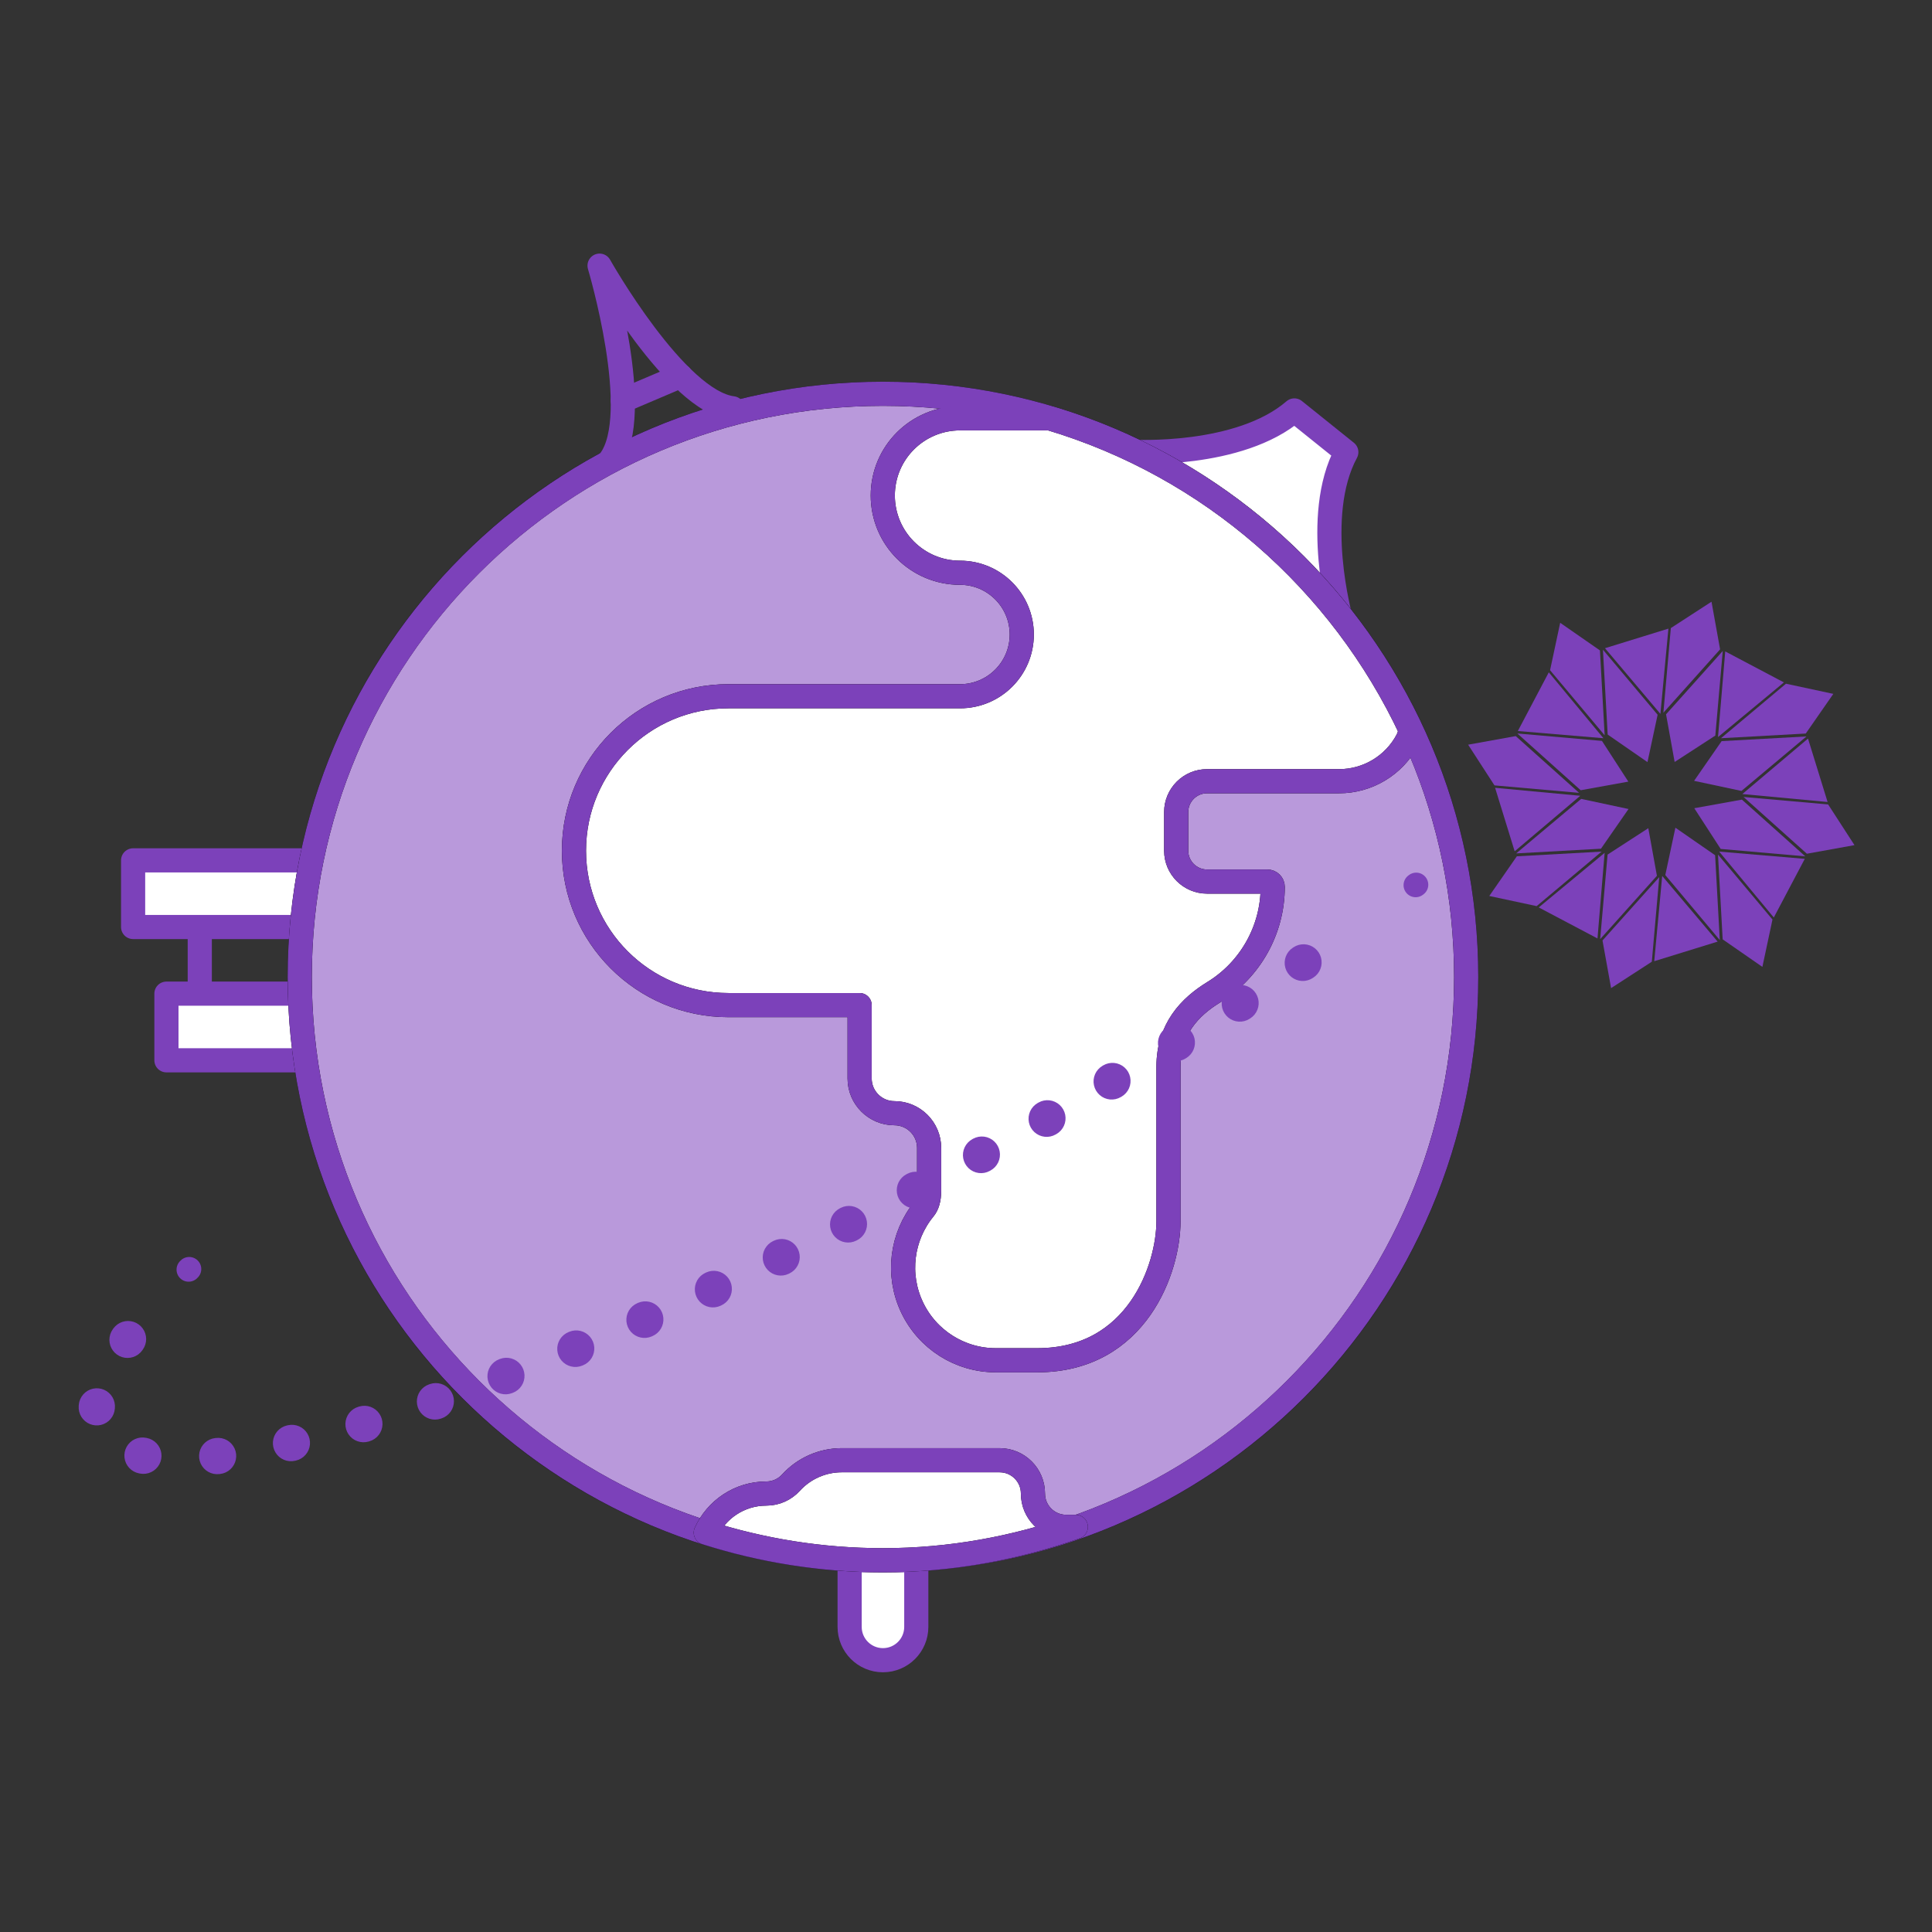 <?xml version="1.0" encoding="UTF-8" standalone="no"?><!DOCTYPE svg PUBLIC "-//W3C//DTD SVG 1.1//EN" "http://www.w3.org/Graphics/SVG/1.1/DTD/svg11.dtd"><svg width="100%" height="100%" viewBox="0 0 160 160" version="1.1" xmlns="http://www.w3.org/2000/svg" xmlns:xlink="http://www.w3.org/1999/xlink" xml:space="preserve" xmlns:serif="http://www.serif.com/" style="fill-rule:evenodd;clip-rule:evenodd;stroke-linecap:round;stroke-linejoin:round;stroke-miterlimit:10;"><rect x="0" y="0" width="160" height="160" fill="#333333" stroke="none"/><g id="Excellence-of-Service-Provision" serif:id="Excellence of Service Provision"></g><g id="Ebene-1" serif:id="Ebene 1"><path d="M111.038,51.239c0,0 -2.4,-8.492 0.458,-13.792l-4.304,-3.456c-4.558,3.932 -13.368,3.42 -13.368,3.42l17.214,13.828Z" style="fill:#fff;fill-rule:nonzero;stroke:#7c41ba;stroke-width:2px;"/><path d="M16.544,82.29l0,-5.52" style="fill:#b999db;fill-rule:nonzero;stroke:#7c41ba;stroke-width:2px;"/><path d="M25.794,71.251l-14.77,0l0,5.52l14.008,0c0.16,-1.87 0.396,-3.718 0.762,-5.52Z" style="fill:#fff;fill-rule:nonzero;stroke:#7c41ba;stroke-width:2px;"/><path d="M24.893,82.29l-11.11,0l0,5.52l11.588,0c-0.26,-1.812 -0.426,-3.648 -0.478,-5.52Z" style="fill:#fff;fill-rule:nonzero;stroke:#7c41ba;stroke-width:2px;"/><path d="M121.423,80.911c0,26.676 -21.626,48.3 -48.3,48.3c-26.676,0 -48.3,-21.624 -48.3,-48.3c0,-26.676 21.624,-48.3 48.3,-48.3c26.674,0 48.3,21.624 48.3,48.3" style="fill:#b999db;fill-rule:nonzero;stroke:#000;stroke-width:2px;stroke-linecap:butt;stroke-miterlimit:1.414;"/><path d="M99.965,64.696l10.936,0c2.368,0 4.546,-1.312 5.652,-3.406c0.136,-0.258 0.194,-0.536 0.292,-0.802c-5.788,-12.37 -16.628,-21.884 -29.898,-25.844l-7.442,0c-3.532,0 -6.396,2.862 -6.396,6.392c0,3.532 2.864,6.396 6.396,6.396c2.824,0 5.114,2.29 5.114,5.116c0,2.824 -2.29,5.112 -5.114,5.112l-8.314,0l-10.868,0c-7.064,0 -12.79,5.728 -12.79,12.79c0,7.062 5.726,12.788 12.79,12.788l10.868,0l0,6.076c0,1.588 1.29,2.876 2.878,2.876c1.59,0 2.878,1.288 2.878,2.878l0,3.514c0,0.742 -0.156,1.214 -0.42,1.536c-1.878,2.294 -2.266,5.464 -0.996,8.144c1.268,2.68 3.968,4.388 6.934,4.388l3.434,0c8.312,0 10.868,-7.672 10.868,-11.508l0,-12.79c0,-3.142 1.78,-4.972 3.738,-6.172c3.034,-1.86 4.896,-5.174 4.896,-8.73c0,-0.246 -0.198,-0.442 -0.442,-0.442l-4.994,0c-1.412,0 -2.558,-1.146 -2.558,-2.558l0,-3.198c0,-1.412 1.146,-2.556 2.558,-2.556" style="fill:#fff;fill-rule:nonzero;stroke:#000;stroke-width:2px;stroke-linecap:butt;stroke-miterlimit:1.414;"/><path d="M121.423,80.911c0,-26.658 -21.642,-48.3 -48.3,-48.3c-26.657,0 -48.3,21.642 -48.3,48.3c0,26.657 21.643,48.3 48.3,48.3c26.658,0 48.3,-21.643 48.3,-48.3Z" style="fill:none;stroke:#7c41ba;stroke-width:2px;stroke-linecap:butt;"/><path d="M99.965,64.696l10.936,0c2.368,0 4.546,-1.312 5.652,-3.406c0.136,-0.258 0.194,-0.536 0.292,-0.802c-5.788,-12.37 -16.628,-21.884 -29.898,-25.844l-7.442,0c-3.532,0 -6.396,2.862 -6.396,6.392c0,3.532 2.864,6.396 6.396,6.396c2.824,0 5.114,2.29 5.114,5.116c0,2.824 -2.29,5.112 -5.114,5.112l-8.314,0l-10.868,0c-7.064,0 -12.79,5.728 -12.79,12.79c0,7.062 5.726,12.788 12.79,12.788l10.868,0l0,6.076c0,1.588 1.29,2.876 2.878,2.876c1.59,0 2.878,1.288 2.878,2.878l0,3.514c0,0.742 -0.156,1.214 -0.42,1.536c-1.878,2.294 -2.266,5.464 -0.996,8.144c1.268,2.68 3.968,4.388 6.934,4.388l3.434,0c8.312,0 10.868,-7.672 10.868,-11.508l0,-12.79c0,-3.142 1.78,-4.972 3.738,-6.172c3.034,-1.86 4.896,-5.174 4.896,-8.73c0,-0.246 -0.198,-0.442 -0.442,-0.442l-4.994,0c-1.412,0 -2.558,-1.146 -2.558,-2.558l0,-3.198c0,-1.412 1.146,-2.556 2.558,-2.556Z" style="fill:none;stroke:#7c41ba;stroke-width:2px;stroke-linecap:butt;"/><path d="M60.671,33.812c-4.688,-0.58 -11.018,-11.812 -11.018,-11.812c0,0 3.692,12.354 0.858,16.13" style="fill:none;stroke:#7c41ba;stroke-width:2px;"/><path d="M51.575,33.179l4.792,-2.038" style="fill:none;stroke:#7c41ba;stroke-width:2px;"/><path d="M70.363,134.731c0,1.524 1.236,2.76 2.76,2.76c1.524,0 2.76,-1.236 2.76,-2.76l0,-5.52l-5.52,0l0,5.52Z" style="fill:#fff;fill-rule:nonzero;stroke:#7c41ba;stroke-width:2px;"/><path d="M85.544,123.69c0,-1.526 -1.236,-2.76 -2.76,-2.76l-13.08,0c-1.596,0 -3.122,0.674 -4.198,1.856c-0.504,0.554 -1.232,0.904 -2.042,0.904c-2.232,0 -4.142,1.33 -5.012,3.236c4.628,1.474 9.554,2.286 14.672,2.286c5.606,0 10.964,-1.004 15.97,-2.762l-0.79,0c-1.524,0 -2.76,-1.234 -2.76,-2.76" style="fill:#fff;fill-rule:nonzero;stroke:#000;stroke-width:2px;stroke-linecap:butt;stroke-miterlimit:1.414;"/><path d="M85.544,123.69c0,-1.526 -1.236,-2.76 -2.76,-2.76l-13.08,0c-1.596,0 -3.122,0.674 -4.198,1.856c-0.504,0.554 -1.232,0.904 -2.042,0.904c-2.232,0 -4.142,1.33 -5.012,3.236c4.628,1.474 9.554,2.286 14.672,2.286c5.606,0 10.964,-1.004 15.97,-2.762l-0.79,0c-1.524,0 -2.76,-1.234 -2.76,-2.76Z" style="fill:none;stroke:#7c41ba;stroke-width:2px;"/><path d="M117.284,73.268c-0.016,0.012 -0.034,0.024 -0.048,0.036" style="fill:none;stroke:#7c41ba;stroke-width:2px;stroke-miterlimit:4;"/><path d="M18.363,119.108l0.226,0.065l0.214,0.1l0.195,0.132l0.171,0.161l0.145,0.186l0.114,0.206l0.08,0.221l0.045,0.231l0.007,0.235l-0.029,0.234l-0.065,0.226l-0.1,0.213l-0.132,0.195l-0.16,0.172l-0.186,0.145l-0.206,0.113l-0.222,0.081l-0.231,0.044l-0.075,0.009l-0.236,0.007l-0.233,-0.029l-0.226,-0.065l-0.214,-0.1l-0.195,-0.132l-0.171,-0.16l-0.145,-0.186l-0.114,-0.206l-0.08,-0.222l-0.045,-0.231l-0.007,-0.235l0.029,-0.233l0.065,-0.227l0.1,-0.213l0.132,-0.195l0.161,-0.172l0.185,-0.144l0.206,-0.114l0.222,-0.08l0.231,-0.045l0.076,-0.008l0.235,-0.008l0.233,0.029Zm-6.271,-0.034l0.039,0.007l0.016,0.003l0.227,0.061l0.215,0.096l0.198,0.128l0.175,0.157l0.148,0.183l0.118,0.203l0.085,0.22l0.049,0.23l0.013,0.235l-0.025,0.234l-0.06,0.228l-0.096,0.215l-0.128,0.197l-0.157,0.175l-0.183,0.149l-0.204,0.118l-0.219,0.084l-0.231,0.049l-0.235,0.013l-0.234,-0.024l-0.036,-0.007l-0.059,-0.012l-0.226,-0.063l-0.214,-0.099l-0.196,-0.131l-0.173,-0.159l-0.146,-0.185l-0.115,-0.205l-0.081,-0.221l-0.046,-0.231l-0.01,-0.235l0.028,-0.234l0.064,-0.227l0.098,-0.213l0.131,-0.196l0.159,-0.173l0.185,-0.146l0.206,-0.115l0.22,-0.081l0.231,-0.047l0.235,-0.009l0.234,0.028Zm12.217,-1.072l0.232,0.04l0.222,0.075l0.209,0.109l0.189,0.141l0.164,0.169l0.136,0.192l0.104,0.211l0.07,0.224l0.034,0.233l-0.002,0.236l-0.04,0.232l-0.075,0.223l-0.11,0.208l-0.14,0.189l-0.169,0.164l-0.192,0.136l-0.211,0.105l-0.225,0.07l-0.074,0.016l-0.233,0.034l-0.235,-0.002l-0.232,-0.04l-0.223,-0.075l-0.209,-0.11l-0.189,-0.14l-0.164,-0.169l-0.136,-0.192l-0.104,-0.211l-0.07,-0.225l-0.034,-0.233l0.003,-0.235l0.039,-0.232l0.076,-0.223l0.109,-0.208l0.141,-0.189l0.168,-0.165l0.192,-0.136l0.211,-0.104l0.225,-0.07l0.074,-0.017l0.233,-0.034l0.236,0.003Zm6.147,-1.556l0.227,0.062l0.215,0.097l0.197,0.129l0.174,0.158l0.147,0.183l0.117,0.204l0.084,0.22l0.048,0.231l0.012,0.235l-0.026,0.234l-0.061,0.227l-0.097,0.215l-0.129,0.197l-0.158,0.174l-0.183,0.147l-0.204,0.117l-0.22,0.084l-0.074,0.022l-0.23,0.048l-0.235,0.011l-0.234,-0.025l-0.227,-0.062l-0.215,-0.096l-0.197,-0.129l-0.174,-0.158l-0.148,-0.184l-0.117,-0.204l-0.084,-0.22l-0.048,-0.23l-0.011,-0.236l0.025,-0.234l0.062,-0.227l0.096,-0.214l0.129,-0.197l0.158,-0.175l0.184,-0.147l0.204,-0.117l0.22,-0.084l0.073,-0.021l0.231,-0.048l0.235,-0.012l0.234,0.025Zm-22.29,-1.468l0.232,0.041l0.222,0.077l0.208,0.11l0.187,0.142l0.164,0.17l0.135,0.193l0.102,0.211l0.069,0.226l0.032,0.233l-0.004,0.235l0,-0.002l-0.003,0.043l0,-0.003l-0.035,0.233l-0.072,0.224l-0.105,0.211l-0.137,0.191l-0.165,0.168l-0.19,0.139l-0.209,0.108l-0.223,0.075l-0.233,0.038l-0.235,0.002l-0.233,-0.036l-0.224,-0.071l-0.21,-0.105l-0.192,-0.137l-0.167,-0.166l-0.14,-0.189l-0.108,-0.209l-0.074,-0.224l-0.039,-0.232l-0.001,-0.235l0.001,-0.016l0.007,-0.081l0.001,-0.017l0.041,-0.232l0.077,-0.222l0.111,-0.208l0.142,-0.188l0.169,-0.163l0.193,-0.135l0.212,-0.103l0.225,-0.068l0.233,-0.033l0.236,0.005Zm28.145,-0.421l0.229,0.052l0.219,0.087l0.202,0.121l0.181,0.15l0.155,0.177l0.125,0.2l0.093,0.216l0.058,0.228l0.021,0.235l-0.015,0.234l-0.052,0.23l-0.088,0.219l-0.12,0.202l-0.151,0.181l-0.177,0.155l-0.199,0.125l-0.217,0.093l-0.072,0.024l-0.228,0.058l-0.234,0.021l-0.235,-0.015l-0.23,-0.052l-0.218,-0.088l-0.203,-0.12l-0.18,-0.151l-0.155,-0.177l-0.126,-0.199l-0.093,-0.217l-0.057,-0.228l-0.022,-0.234l0.016,-0.235l0.052,-0.23l0.087,-0.218l0.121,-0.202l0.151,-0.181l0.177,-0.155l0.199,-0.126l0.216,-0.092l0.072,-0.025l0.229,-0.058l0.234,-0.021l0.235,0.016Zm5.793,-2.104l0.231,0.045l0.222,0.08l0.206,0.113l0.186,0.145l0.161,0.171l0.132,0.195l0.1,0.213l0.065,0.226l0.03,0.234l-0.008,0.235l-0.044,0.231l-0.08,0.222l-0.114,0.206l-0.144,0.186l-0.172,0.161l-0.195,0.132l-0.213,0.1l-0.071,0.027l-0.226,0.065l-0.234,0.03l-0.235,-0.008l-0.231,-0.044l-0.222,-0.08l-0.206,-0.114l-0.186,-0.144l-0.161,-0.172l-0.132,-0.195l-0.1,-0.213l-0.065,-0.226l-0.03,-0.234l0.008,-0.235l0.044,-0.231l0.08,-0.221l0.114,-0.207l0.144,-0.185l0.172,-0.161l0.195,-0.133l0.213,-0.1l0.071,-0.026l0.226,-0.066l0.234,-0.029l0.235,0.007Zm5.741,-2.27l0.232,0.039l0.224,0.074l0.209,0.108l0.189,0.139l0.166,0.168l0.137,0.191l0.106,0.21l0.071,0.225l0.036,0.232l-0.002,0.236l-0.038,0.232l-0.074,0.223l-0.108,0.209l-0.14,0.19l-0.167,0.165l-0.191,0.138l-0.211,0.105l-0.07,0.029l-0.225,0.071l-0.232,0.036l-0.236,-0.002l-0.232,-0.038l-0.223,-0.074l-0.21,-0.108l-0.189,-0.139l-0.166,-0.168l-0.137,-0.191l-0.105,-0.21l-0.072,-0.225l-0.035,-0.232l0.001,-0.236l0.038,-0.232l0.074,-0.224l0.109,-0.209l0.139,-0.189l0.168,-0.166l0.191,-0.137l0.21,-0.105l0.071,-0.029l0.224,-0.072l0.233,-0.035l0.235,0.001Zm-37.013,-0.768l0.229,0.054l0.218,0.089l0.201,0.122l0.18,0.152l0.153,0.178l0.124,0.2l0.091,0.217l0.056,0.229l0.02,0.235l-0.018,0.234l-0.054,0.229l-0.089,0.218l-0.122,0.202l-0.044,0.061l-0.152,0.18l-0.179,0.154l-0.2,0.124l-0.217,0.091l-0.229,0.056l-0.234,0.019l-0.235,-0.017l-0.229,-0.054l-0.218,-0.089l-0.201,-0.123l-0.18,-0.152l-0.153,-0.178l-0.124,-0.2l-0.091,-0.217l-0.056,-0.229l-0.02,-0.234l0.018,-0.235l0.054,-0.229l0.089,-0.218l0.122,-0.201l0.044,-0.062l0.153,-0.18l0.178,-0.154l0.2,-0.123l0.217,-0.091l0.229,-0.056l0.234,-0.02l0.235,0.018Zm42.938,-1.607l0.225,0.069l0.211,0.104l0.193,0.135l0.169,0.164l0.141,0.188l0.11,0.209l0.076,0.222l0.04,0.232l0.004,0.235l-0.034,0.233l-0.069,0.225l-0.104,0.212l-0.135,0.192l-0.164,0.169l-0.188,0.141l-0.208,0.11l-0.07,0.031l-0.223,0.076l-0.232,0.04l-0.235,0.004l-0.233,-0.034l-0.225,-0.069l-0.212,-0.104l-0.192,-0.135l-0.169,-0.164l-0.141,-0.188l-0.11,-0.209l-0.076,-0.222l-0.041,-0.232l-0.003,-0.236l0.033,-0.233l0.069,-0.224l0.104,-0.212l0.136,-0.192l0.164,-0.169l0.188,-0.141l0.208,-0.11l0.07,-0.031l0.223,-0.076l0.232,-0.04l0.235,-0.004l0.233,0.034Zm5.638,-2.536l0.226,0.064l0.214,0.099l0.195,0.131l0.173,0.16l0.145,0.185l0.115,0.206l0.081,0.221l0.045,0.231l0.009,0.235l-0.028,0.234l-0.064,0.226l-0.099,0.214l-0.132,0.195l-0.16,0.173l-0.185,0.145l-0.205,0.115l-0.07,0.032l-0.221,0.081l-0.231,0.045l-0.235,0.009l-0.233,-0.028l-0.227,-0.064l-0.213,-0.099l-0.196,-0.131l-0.172,-0.16l-0.146,-0.186l-0.114,-0.205l-0.082,-0.221l-0.045,-0.231l-0.009,-0.235l0.028,-0.234l0.065,-0.226l0.098,-0.214l0.132,-0.195l0.16,-0.173l0.185,-0.145l0.205,-0.115l0.07,-0.032l0.221,-0.081l0.231,-0.045l0.235,-0.009l0.234,0.028Zm5.593,-2.643l0.228,0.06l0.215,0.095l0.198,0.128l0.175,0.157l0.149,0.182l0.118,0.204l0.086,0.219l0.049,0.23l0.014,0.235l-0.024,0.234l-0.06,0.228l-0.095,0.215l-0.128,0.198l-0.157,0.176l-0.182,0.148l-0.203,0.119l-0.069,0.033l-0.219,0.085l-0.231,0.05l-0.235,0.013l-0.234,-0.024l-0.227,-0.06l-0.216,-0.095l-0.198,-0.127l-0.175,-0.157l-0.149,-0.183l-0.118,-0.203l-0.085,-0.219l-0.05,-0.23l-0.013,-0.235l0.023,-0.235l0.06,-0.227l0.095,-0.216l0.128,-0.197l0.157,-0.176l0.182,-0.149l0.204,-0.118l0.068,-0.033l0.22,-0.085l0.23,-0.05l0.235,-0.013l0.234,0.023Zm5.55,-2.741l0.229,0.057l0.216,0.092l0.2,0.124l0.178,0.154l0.152,0.18l0.121,0.202l0.089,0.218l0.053,0.229l0.017,0.235l-0.02,0.235l-0.057,0.228l-0.091,0.217l-0.125,0.2l-0.154,0.178l-0.18,0.151l-0.202,0.122l-0.068,0.034l-0.218,0.088l-0.229,0.054l-0.235,0.016l-0.235,-0.02l-0.228,-0.056l-0.217,-0.092l-0.2,-0.124l-0.177,-0.154l-0.152,-0.181l-0.122,-0.201l-0.088,-0.218l-0.053,-0.229l-0.017,-0.235l0.02,-0.235l0.056,-0.228l0.092,-0.217l0.125,-0.2l0.154,-0.178l0.18,-0.151l0.201,-0.122l0.069,-0.034l0.218,-0.089l0.229,-0.053l0.235,-0.017l0.234,0.02Zm5.5,-2.834l0.23,0.053l0.218,0.087l0.202,0.121l0.181,0.151l0.154,0.178l0.125,0.199l0.093,0.217l0.057,0.228l0.021,0.234l-0.016,0.235l-0.053,0.23l-0.087,0.218l-0.121,0.202l-0.151,0.181l-0.178,0.154l-0.199,0.125l-0.068,0.036l-0.216,0.092l-0.228,0.057l-0.235,0.021l-0.235,-0.016l-0.229,-0.052l-0.219,-0.088l-0.202,-0.121l-0.18,-0.151l-0.155,-0.177l-0.125,-0.2l-0.092,-0.216l-0.058,-0.229l-0.02,-0.234l0.016,-0.235l0.052,-0.229l0.088,-0.219l0.121,-0.202l0.151,-0.18l0.177,-0.155l0.2,-0.125l0.067,-0.035l0.217,-0.093l0.228,-0.057l0.234,-0.021l0.235,0.016Zm5.458,-2.922l0.23,0.049l0.22,0.085l0.204,0.118l0.182,0.148l0.158,0.175l0.128,0.198l0.095,0.215l0.061,0.227l0.025,0.234l-0.013,0.235l-0.049,0.23l-0.085,0.22l-0.118,0.204l-0.148,0.183l-0.175,0.157l-0.197,0.128l-0.067,0.036l-0.216,0.096l-0.227,0.061l-0.234,0.024l-0.235,-0.012l-0.23,-0.05l-0.22,-0.084l-0.204,-0.118l-0.183,-0.148l-0.157,-0.175l-0.128,-0.198l-0.095,-0.215l-0.061,-0.227l-0.025,-0.234l0.013,-0.235l0.049,-0.231l0.085,-0.219l0.117,-0.204l0.149,-0.183l0.175,-0.157l0.197,-0.128l0.067,-0.037l0.215,-0.095l0.228,-0.061l0.234,-0.024l0.235,0.012Zm5.406,-3.009l0.231,0.045l0.222,0.081l0.205,0.114l0.186,0.145l0.16,0.172l0.132,0.196l0.099,0.213l0.065,0.226l0.028,0.234l-0.008,0.235l-0.045,0.231l-0.081,0.221l-0.114,0.206l-0.145,0.186l-0.172,0.16l-0.195,0.132l-0.067,0.037l-0.213,0.099l-0.227,0.065l-0.233,0.029l-0.235,-0.009l-0.231,-0.045l-0.222,-0.08l-0.205,-0.115l-0.186,-0.145l-0.16,-0.172l-0.132,-0.195l-0.099,-0.214l-0.065,-0.226l-0.028,-0.233l0.008,-0.236l0.045,-0.231l0.081,-0.221l0.114,-0.206l0.145,-0.185l0.172,-0.16l0.195,-0.132l0.067,-0.037l0.213,-0.1l0.227,-0.065l0.233,-0.028l0.235,0.008Zm5.362,-3.094l0.232,0.041l0.222,0.078l0.208,0.111l0.187,0.142l0.163,0.17l0.135,0.193l0.102,0.212l0.068,0.225l0.032,0.233l-0.005,0.236l-0.041,0.231l-0.077,0.223l-0.112,0.207l-0.142,0.188l-0.17,0.163l-0.193,0.134l-0.066,0.039l-0.212,0.102l-0.225,0.068l-0.233,0.032l-0.235,-0.004l-0.232,-0.042l-0.222,-0.077l-0.208,-0.111l-0.187,-0.143l-0.163,-0.169l-0.135,-0.194l-0.102,-0.212l-0.068,-0.225l-0.033,-0.233l0.005,-0.235l0.042,-0.232l0.077,-0.222l0.111,-0.208l0.143,-0.187l0.169,-0.163l0.194,-0.135l0.065,-0.038l0.212,-0.103l0.226,-0.068l0.233,-0.032l0.235,0.005Zm5.306,-3.182l0.232,0.037l0.224,0.073l0.21,0.108l0.19,0.139l0.166,0.166l0.137,0.191l0.107,0.21l0.072,0.224l0.036,0.233l-0.001,0.235l-0.037,0.233l-0.073,0.223l-0.108,0.21l-0.139,0.19l-0.166,0.166l-0.191,0.138l-0.065,0.039l-0.21,0.107l-0.224,0.072l-0.233,0.036l-0.235,-0.001l-0.233,-0.037l-0.223,-0.073l-0.21,-0.108l-0.19,-0.139l-0.166,-0.167l-0.138,-0.19l-0.106,-0.21l-0.072,-0.224l-0.036,-0.233l0,-0.235l0.038,-0.233l0.073,-0.223l0.107,-0.21l0.139,-0.19l0.167,-0.166l0.191,-0.138l0.065,-0.039l0.21,-0.107l0.224,-0.072l0.233,-0.036l0.235,0.001Zm5.486,-3.24l0.225,0.069l0.211,0.104l0.192,0.136l0.169,0.164l0.141,0.189l0.109,0.208l0.076,0.223l0.04,0.232l0.003,0.236l-0.034,0.233l-0.07,0.224l-0.104,0.211l-0.136,0.193l-0.164,0.168l-0.188,0.141l-0.065,0.041l-0.208,0.109l-0.223,0.076l-0.232,0.04l-0.235,0.003l-0.233,-0.034l-0.225,-0.069l-0.211,-0.105l-0.193,-0.135l-0.168,-0.165l-0.141,-0.188l-0.11,-0.208l-0.075,-0.223l-0.04,-0.232l-0.003,-0.236l0.033,-0.233l0.07,-0.224l0.104,-0.212l0.136,-0.192l0.164,-0.168l0.189,-0.141l0.065,-0.041l0.208,-0.11l0.223,-0.075l0.232,-0.04l0.235,-0.003l0.233,0.034Zm5.186,-3.376l0.227,0.065l0.213,0.1l0.194,0.132l0.172,0.161l0.145,0.186l0.113,0.206l0.08,0.222l0.044,0.231l0.008,0.235l-0.029,0.234l-0.066,0.226l-0.1,0.213l-0.132,0.195l-0.161,0.171l-0.186,0.145l-0.063,0.042l-0.206,0.113l-0.222,0.08l-0.231,0.045l-0.235,0.007l-0.234,-0.029l-0.226,-0.066l-0.213,-0.1l-0.195,-0.132l-0.171,-0.161l-0.145,-0.185l-0.113,-0.207l-0.08,-0.221l-0.045,-0.231l-0.007,-0.235l0.029,-0.234l0.065,-0.226l0.1,-0.213l0.132,-0.195l0.161,-0.172l0.186,-0.144l0.064,-0.042l0.206,-0.114l0.221,-0.08l0.232,-0.044l0.235,-0.008l0.233,0.03Z" style="fill:#7c41ba;"/><path d="M15.62,105.145c0.016,-0.018 0.034,-0.034 0.048,-0.048" style="fill:none;stroke:#7c41ba;stroke-width:2px;stroke-miterlimit:4;"/><path d="M141.739,49.831l-3.368,2.184l-0.616,7.008l4.696,-5.246l-0.712,-3.946Z" style="fill:#7c41ba;"/><path d="M132.749,53.807l0.392,7.026l3.296,2.282l0.84,-3.922l-4.528,-5.386Z" style="fill:#7c41ba;"/><path d="M137.975,59.157l0.712,3.946l3.368,-2.186l0.616,-7.006l-4.696,5.246Z" style="fill:#7c41ba;"/><path d="M142.578,61.376l-2.28,3.29l3.922,0.836l5.382,-4.512l-7.024,0.386Z" style="fill:#7c41ba;"/><path d="M144.257,66.221l-3.944,0.712l2.186,3.372l7.006,0.614l-5.248,-4.698Z" style="fill:#7c41ba;"/><path d="M142.039,70.827l-3.29,-2.28l-0.836,3.922l4.512,5.384l-0.386,-7.026Z" style="fill:#7c41ba;"/><path d="M136.505,68.588l-3.372,2.184l-0.614,7.004l4.7,-5.246l-0.714,-3.942Z" style="fill:#7c41ba;"/><path d="M130.945,66.161l-5.382,4.514l7.022,-0.388l2.282,-3.288l-3.922,-0.838Z" style="fill:#7c41ba;"/><path d="M132.667,61.358l-7.006,-0.614l5.246,4.7l3.944,-0.714l-2.184,-3.372Z" style="fill:#7c41ba;"/><path d="M125.526,60.96l-3.942,0.712l2.182,3.37l7.008,0.618l-5.248,-4.7Z" style="fill:#7c41ba;"/><path d="M132.5,53.864l-3.292,-2.286l-0.838,3.926l4.52,5.392l-0.39,-7.032Z" style="fill:#7c41ba;"/><path d="M147.906,56.622l-5.382,4.514l7.022,-0.388l2.282,-3.284l-3.922,-0.842Z" style="fill:#7c41ba;"/><path d="M151.398,66.62l-7.006,-0.618l5.246,4.7l3.942,-0.712l-2.182,-3.37Z" style="fill:#7c41ba;"/><path d="M142.277,70.772l0.388,7.022l3.288,2.28l0.836,-3.922l-4.512,-5.38Z" style="fill:#7c41ba;"/><path d="M132.712,77.885l0.712,3.946l3.372,-2.184l0.616,-7.008l-4.7,5.246Z" style="fill:#7c41ba;"/><path d="M125.618,70.915l-2.282,3.286l3.922,0.84l5.382,-4.514l-7.022,0.388Z" style="fill:#7c41ba;"/><path d="M127.431,75.149l4.866,2.57l0.592,-7.09l-5.458,4.52Z" style="fill:#7c41ba;"/><path d="M123.817,65.243l1.622,5.258l5.432,-4.598l-7.054,-0.66Z" style="fill:#7c41ba;"/><path d="M128.265,55.68l-2.564,4.86l7.088,0.596l-4.524,-5.456Z" style="fill:#7c41ba;"/><path d="M132.918,53.682l4.59,5.438l0.662,-7.06l-5.252,1.622Z" style="fill:#7c41ba;"/><path d="M142.877,53.948l-0.598,7.092l5.456,-4.526l-4.858,-2.566Z" style="fill:#7c41ba;"/><path d="M149.731,61.167l-5.438,4.592l7.06,0.658l-1.622,-5.25Z" style="fill:#7c41ba;"/><path d="M142.375,70.526l4.524,5.458l2.566,-4.858l-7.09,-0.6Z" style="fill:#7c41ba;"/><path d="M137.656,72.542l-0.658,7.06l5.25,-1.622l-4.592,-5.438Z" style="fill:#7c41ba;"/></g></svg>